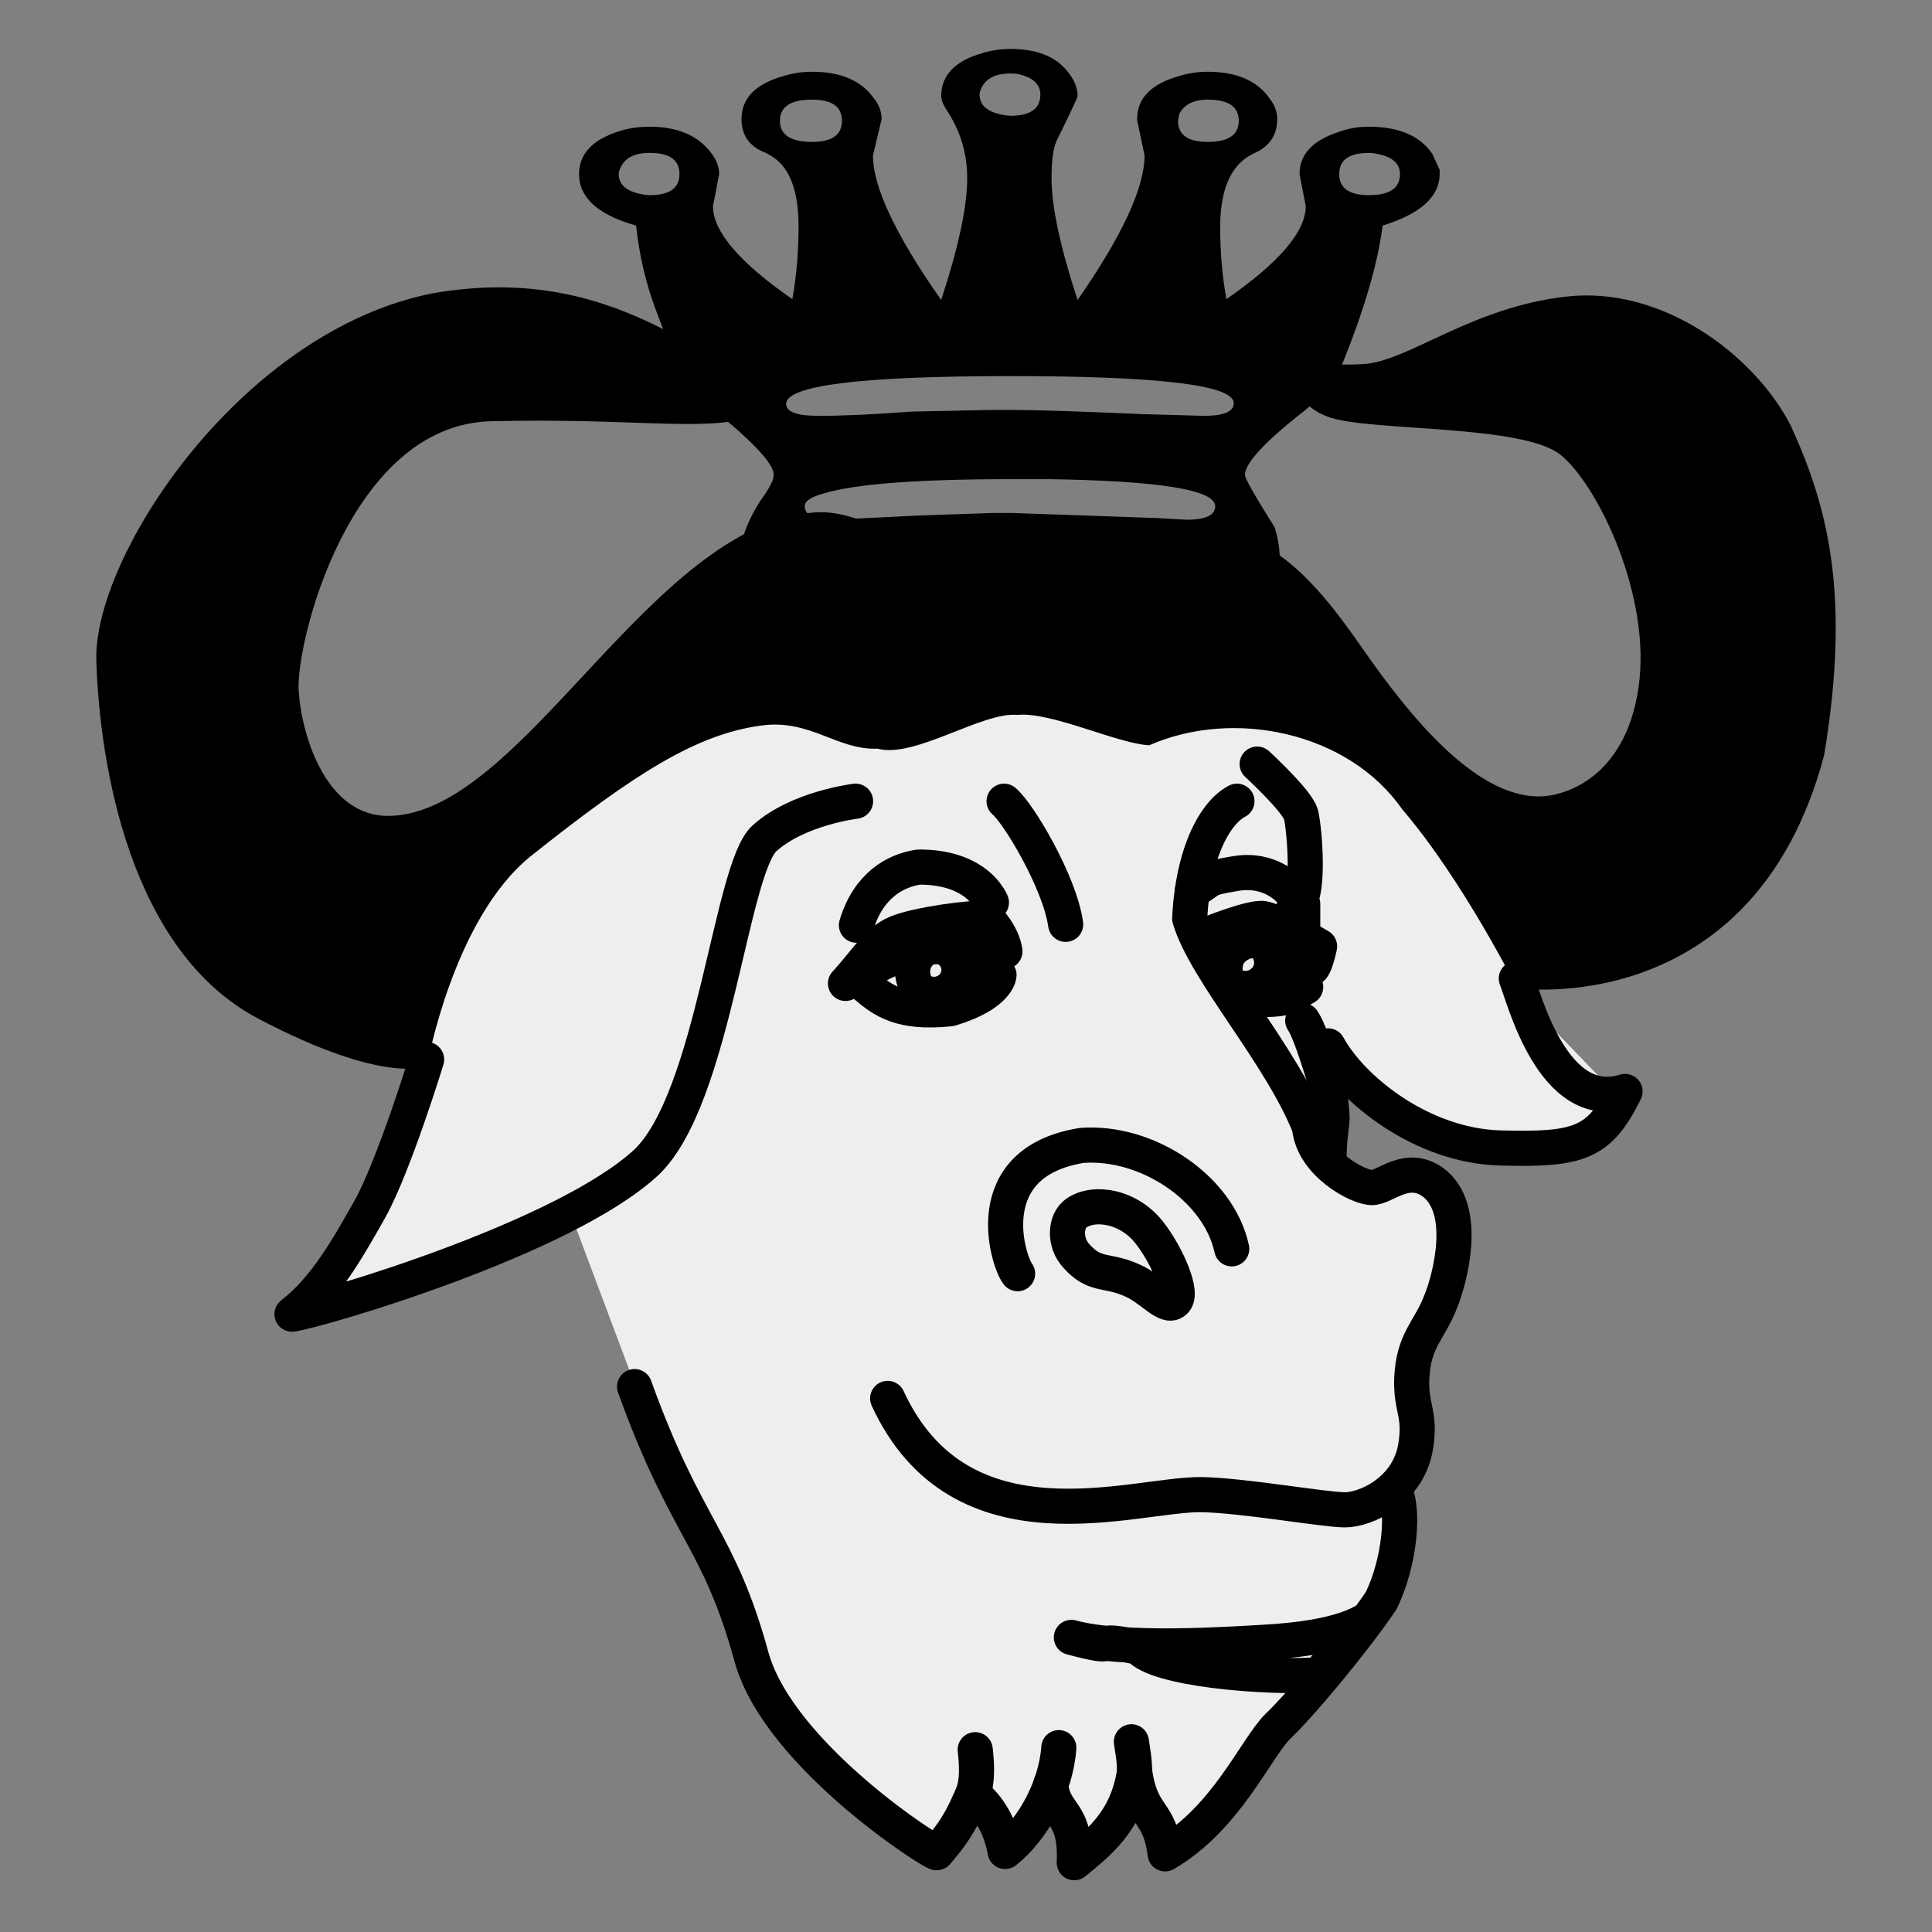 <?xml version="1.0" ?>
<!DOCTYPE svg  PUBLIC '-//W3C//DTD SVG 1.1//EN'  'http://www.w3.org/Graphics/SVG/1.1/DTD/svg11.dtd'>
<svg height="55px" viewBox="0 0 55 55" width="55px" xmlns="http://www.w3.org/2000/svg" xmlns:xlink="http://www.w3.org/1999/xlink" stroke-linecap="round" stroke-linejoin="round" stroke-width="3.5" stroke="#000" fill="#eee">
    <rect x="0" y="0" width="55" height="55" fill="#808080" stroke="none"/>
    <path
       d="m 12.204,29.672 -3.446,7.452 7.545,-2.422 2.236,5.961 3.167,7.079 4.75,4.937 1.77,-1.118 0.838,0.931 0.931,-1.118 1.025,1.118 1.397,-1.304 1.211,1.49 5.775,-6.8 0.652,-3.26 0.279,-3.074 1.118,-3.819 -0.652,-2.049 -1.397,0.093 -1.304,-0.652 -0.186,-3.633 2.142,2.236 4.098,1.025 1.956,-1.49 -2.608,-2.701 0,-1.211 -1.77,-4.005 -3.819,-3.074 -6.241,-0.745 -5.589,0 -6.241,0.652 -6.334,4.564 -2.142,4.471 0.466,1.025"
       id="path4055"
       style="fill:#eee;fill-opacity:1;stroke:none" />
    <path
       d="m 15.098,24.382 c 3.008,-2.394 4.735,-3.474 6.561,-3.726 1.404,-0.199 2.17,0.705 3.322,0.657 1.057,0.288 2.979,-1.057 3.987,-0.961 0.96,-0.096 2.835,0.817 3.747,0.865 2.4,-1.056 5.668,-0.384 7.205,1.825 1.729,2.017 3.266,5.092 3.266,5.092 0,0 6.725,0.961 8.742,-6.629 0.769,-4.611 0.096,-7.109 -0.961,-9.415 -1.057,-2.017 -3.651,-3.939 -6.341,-3.651 -2.69,0.288 -4.515,1.825 -5.764,1.921 -1.249,0.096 -2.306,-0.192 -2.306,-0.192 0,0 0.096,1.345 1.345,1.729 1.249,0.384 5.476,0.192 6.533,1.057 1.057,0.865 2.594,4.035 2.21,6.629 -0.384,2.594 -2.118,3.017 -2.594,3.074 -1.926,0.231 -3.925,-2.27 -5.284,-4.227 -1.476,-2.126 -2.743,-3.467 -5.188,-3.555 -1.924,-0.067 -4.035,1.883 -4.753,1.882 -1.392,0.142 -3.675,-2.311 -5.623,-2.17 -4.681,0.339 -8.31,8.575 -12.122,8.64 -1.76,0.03 -2.481,-2.204 -2.577,-3.549 -0.096,-1.345 1.441,-7.589 5.476,-7.686 4.035,-0.096 5.956,0.288 7.301,-0.096 1.345,-0.384 1.876,-1.305 2.114,-1.729 -0.407,0.17 -1.063,0.48 -2.475,0.152 C 19.384,9.938 17.044,7.542 12.348,8.344 6.873,9.401 2.645,15.837 2.742,18.816 c 0.096,2.978 0.961,8.262 4.611,10.183 3.651,1.921 4.803,1.345 4.803,1.345 0,0 0.737,-4.171 2.942,-5.962 z"
       id="path630"
       style="fill:#000;fill-opacity:1;fill-rule:nonzero;stroke:none" />
    <g
       transform="translate(74.948,4.456)"
       id="g3147"
       style="fill:none;stroke:#000;stroke-linecap:round;stroke-linejoin:round;stroke-opacity:1">
      <path
         d="m -44.806,45.296 c -0.075,1.13 -0.748,2.34 -1.529,2.955 -0.142,-0.822 -0.585,-1.413 -0.925,-1.617 -0.251,0.554 -0.408,0.944 -1.019,1.651 0,0.096 -4.448,-2.714 -5.264,-5.531 -0.938,-3.439 -1.852,-3.609 -3.34,-7.736"
         id="path629"
         style="fill:none;stroke:#000;stroke-width:1;stroke-linecap:round;stroke-linejoin:round;stroke-miterlimit:4;stroke-opacity:1;stroke-dasharray:none;stroke-dashoffset:0" />
      <path
         d="m -62.803,25.705 c 0,0 -0.927,3.029 -1.622,4.273 -0.63,1.111 -1.265,2.249 -2.21,2.978 0.82,-0.119 7.759,-2.158 10.087,-4.323 1.921,-1.825 2.402,-8.358 3.362,-9.223 0.961,-0.865 2.594,-1.057 2.594,-1.057"
         id="path631"
         style="fill:none;stroke:#000;stroke-width:1;stroke-linecap:round;stroke-linejoin:round;stroke-miterlimit:4;stroke-opacity:1;stroke-dasharray:none;stroke-dashoffset:0" />
      <path
         d="m -31.781,23.401 c 0.221,0.541 1.039,3.852 3.094,3.214 -0.731,1.472 -1.28,1.672 -3.555,1.609 -2.25,-0.064 -4.234,-1.682 -4.9,-2.906 -0.142,0.579 0.192,1.873 0.096,2.258 -0.034,0.353 -0.067,0.468 -0.067,1.061"
         id="path632"
         style="fill:none;stroke:#000;stroke-width:1;stroke-linecap:round;stroke-linejoin:round;stroke-miterlimit:4;stroke-opacity:1;stroke-dasharray:none;stroke-dashoffset:0" />
      <path
         d="m -39.883,31.096 c -0.373,-1.731 -2.417,-3.085 -4.271,-2.944 -2.978,0.48 -2.114,3.266 -1.825,3.651"
         id="path634"
         style="fill:none;stroke:#000;stroke-width:1;stroke-linecap:round;stroke-linejoin:round;stroke-miterlimit:4;stroke-opacity:1;stroke-dasharray:none;stroke-dashoffset:0" />
      <path
         d="m -44.305,30.078 c 0.509,-0.355 1.514,-0.197 2.105,0.593 0.461,0.601 0.958,1.703 0.69,1.922 -0.234,0.218 -0.656,-0.361 -1.203,-0.597 -0.728,-0.333 -1.057,-0.094 -1.592,-0.697 -0.355,-0.378 -0.324,-0.995 0,-1.221 z"
         id="path635"
         style="font-size:12px;fill:none;stroke:#000;stroke-width:1;stroke-linecap:round;stroke-linejoin:round;stroke-miterlimit:4;stroke-opacity:1;stroke-dasharray:none;stroke-dashoffset:0" />
      <path
         d="m -39.735,18.353 c -0.6,0.312 -1.249,1.417 -1.345,3.338 0.432,1.489 2.594,3.867 3.41,5.932 0.096,1.057 1.393,1.729 1.777,1.729 0.384,0 0.986,-0.678 1.729,-0.159 1.04,0.761 0.484,2.77 0.241,3.377 -0.328,0.866 -0.787,1.102 -0.835,2.218 -0.034,0.834 0.259,1.003 0.114,1.913 -0.199,1.292 -1.441,1.825 -2.017,1.825 -0.576,0 -2.903,-0.414 -4.083,-0.433 -1.9,-0.029 -6.852,1.773 -8.934,-2.739"
         id="path636"
         style="fill:none;stroke:#000;stroke-width:1;stroke-linecap:round;stroke-linejoin:round;stroke-miterlimit:4;stroke-opacity:1;stroke-dasharray:none;stroke-dashoffset:0" />
      <path
         d="m -35.26,37.959 c 0.297,0.501 0.173,2.06 -0.373,3.157 -0.737,1.095 -2.284,2.96 -2.938,3.573 -0.642,0.649 -1.463,2.612 -3.208,3.63 -0.163,-1.286 -0.684,-1.002 -0.869,-2.354 -0.213,1.449 -1.062,2.059 -1.718,2.606 0.071,-1.488 -0.614,-1.35 -0.668,-2.231"
         id="path637"
         style="fill:none;stroke:#000;stroke-width:1;stroke-linecap:round;stroke-linejoin:round;stroke-miterlimit:4;stroke-opacity:1;stroke-dasharray:none;stroke-dashoffset:0" />
      <path
         d="m -46.364,18.353 c 0.408,0.336 1.585,2.304 1.753,3.505"
         id="path638"
         style="fill:none;stroke:#000;stroke-width:1;stroke-linecap:round;stroke-linejoin:round;stroke-miterlimit:4;stroke-opacity:1;stroke-dasharray:none;stroke-dashoffset:0" />
      <path
         d="m -39.159,17.296 c 0,0 1.153,1.057 1.249,1.441 0.096,0.384 0.288,2.498 -0.192,2.594"
         id="path639"
         style="fill:none;stroke:#000;stroke-width:1;stroke-linecap:round;stroke-linejoin:round;stroke-miterlimit:4;stroke-opacity:1;stroke-dasharray:none;stroke-dashoffset:0" />
      <path
         d="m -37.862,24.598 c 0.281,0.406 0.773,2.202 0.773,2.202"
         id="path640"
         style="fill:none;stroke:#000;stroke-width:1;stroke-linecap:round;stroke-linejoin:round;stroke-miterlimit:4;stroke-opacity:1;stroke-dasharray:none;stroke-dashoffset:0" />
      <path
         d="m -37.862,22.004 c 0,0 0,-0.721 0,-0.721"
         id="path641"
         style="fill:none;stroke:#000;stroke-width:1;stroke-linecap:round;stroke-linejoin:round;stroke-miterlimit:4;stroke-opacity:1;stroke-dasharray:none;stroke-dashoffset:0" />
      <path
         d="m -40.648,22.172 c 0,0 1.297,-0.528 1.657,-0.48 0.36,0.048 1.609,0.793 1.609,0.793 0,0 -0.144,0.697 -0.264,0.624 -0.12,-0.072 -0.528,-0.697 -1.033,-0.769 -0.504,-0.072 -1.969,-0.168 -1.969,-0.168 z"
         id="path642"
         style="fill:none;stroke:#000;stroke-width:1;stroke-linecap:round;stroke-linejoin:round;stroke-miterlimit:4;stroke-opacity:1;stroke-dasharray:none;stroke-dashoffset:0" />
      <path
         d="m -39.121,22.305 c -0.47,-0.017 -0.981,0.27 -0.952,0.855 0.024,0.461 0.311,0.614 0.765,0.65 0.523,0.04 0.838,-0.284 0.823,-0.726 -0.012,-0.363 -0.229,-0.765 -0.636,-0.78 z"
         id="path643"
         style="font-size:12px;fill:none;stroke:#000;stroke-width:1;stroke-linecap:round;stroke-linejoin:round;stroke-miterlimit:4;stroke-opacity:1;stroke-dasharray:none;stroke-dashoffset:0" />
      <path
         d="m -46.34,22.628 c 0,0 -0.024,-0.409 -0.504,-0.937 -0.384,-0.048 -1.993,0.168 -2.57,0.408 -0.576,0.24 -0.865,0.793 -1.465,1.441 0.817,-0.504 1.554,-0.875 2.281,-1.009 0.936,-0.168 2.258,0.096 2.258,0.096 z"
         id="path644"
         style="fill:none;stroke:#000;stroke-width:1;stroke-linecap:round;stroke-linejoin:round;stroke-miterlimit:4;stroke-opacity:1;stroke-dasharray:none;stroke-dashoffset:0" />
      <path
         d="m -50.327,23.589 c 0.528,0.456 1.035,0.817 2.427,0.673 1.368,-0.408 1.392,-0.961 1.392,-0.961"
         id="path645"
         style="fill:none;stroke:#000;stroke-width:1;stroke-linecap:round;stroke-linejoin:round;stroke-miterlimit:4;stroke-opacity:1;stroke-dasharray:none;stroke-dashoffset:0" />
      <path
         d="m -48.139,22.357 c -0.566,0.088 -0.915,0.546 -0.813,1.003 0.082,0.388 0.398,0.731 0.897,0.711 0.591,-0.046 0.915,-0.457 0.843,-0.955 -0.084,-0.438 -0.508,-0.822 -0.927,-0.759 z"
         id="path646"
         style="fill:none;stroke:#000;stroke-width:1;stroke-linecap:round;stroke-linejoin:round;stroke-miterlimit:4;stroke-opacity:1;stroke-dasharray:none;stroke-dashoffset:0" />
      <path
         d="m -50.567,21.883 c 0.336,-1.128 1.105,-1.56 1.778,-1.656 1.465,-8.6e-5 1.945,0.745 2.065,1.009"
         id="path647"
         style="fill:none;stroke:#000;stroke-width:1;stroke-linecap:round;stroke-linejoin:round;stroke-miterlimit:4;stroke-opacity:1;stroke-dasharray:none;stroke-dashoffset:0" />
      <path
         d="m -41.008,20.923 c 0.624,-0.384 0.36,-0.361 1.201,-0.505 1.032,-0.192 1.585,0.48 1.585,0.48"
         id="path648"
         style="fill:none;stroke:#000;stroke-width:1;stroke-linecap:round;stroke-linejoin:round;stroke-miterlimit:4;stroke-opacity:1;stroke-dasharray:none;stroke-dashoffset:0" />
      <path
         d="m -39.842,23.883 c 0.308,0.036 0.688,0.144 1.116,0.108 0.452,-0.02 0.616,-0.16 0.948,-0.348"
         id="path652"
         style="fill:none;stroke:#000;stroke-width:1;stroke-linecap:round;stroke-linejoin:round;stroke-miterlimit:4;stroke-opacity:1;stroke-dasharray:none;stroke-dashoffset:0" />
      <path
         d="m -35.996,41.625 c -0.709,0.472 -2.019,0.619 -2.981,0.672 -0.929,0.051 -3.995,0.267 -5.471,-0.14 1.544,0.407 0.419,-0.033 1.92,0.284 0.484,0.622 3.586,0.879 5.104,0.783 0.375,-0.388 1.034,-1.124 1.427,-1.599 z"
         id="path656"
         style="fill:none;stroke:#000;stroke-width:1;stroke-linecap:round;stroke-linejoin:round;stroke-miterlimit:4;stroke-opacity:1;stroke-dasharray:none;stroke-dashoffset:0" />
      <path
         d="m -48.072,23.155 a 0.288,0.304 0 1 1 -0.576,0 0.288,0.304 0 1 1 0.576,0 z"
         id="path657"
         style="fill:none;stroke:#000;stroke-width:1;stroke-linecap:round;stroke-linejoin:round;stroke-miterlimit:4;stroke-opacity:1;stroke-dasharray:none" />
      <path
         d="m -39.242,22.949 a 0.252,0.266 0 0 1 -0.504,0 0.252,0.266 0 1 1 0.504,0 z"
         id="path658"
         style="fill:none;stroke:#000;stroke-width:1;stroke-linecap:round;stroke-linejoin:round;stroke-miterlimit:4;stroke-opacity:1;stroke-dasharray:none" />
      <path
         d="m -47.254,46.61 c 0.136,-0.339 0.119,-0.814 0.068,-1.256"
         id="path736"
         style="fill:none;stroke:#000;stroke-width:1;stroke-linecap:round;stroke-linejoin:round;stroke-miterlimit:4;stroke-opacity:1;stroke-dasharray:none;stroke-dashoffset:0" />
      <path
         d="m -42.65,45.976 c 0,-0.339 -0.05,-0.565 -0.089,-0.847"
         id="path737"
         style="fill:none;stroke:#000;stroke-width:1;stroke-linecap:round;stroke-linejoin:round;stroke-miterlimit:4;stroke-opacity:1;stroke-dasharray:none;stroke-dashoffset:0" />
    </g>
    <g
       transform="matrix(0.49,0,0,0.334,-272.142,-123.025)"
       id="layer1-5"
       style="stroke:none">
      <path
         d="m 602.145,411.484 c 0,0.768 0.552,1.153 1.657,1.153 l 4.971,-0.36 c -6e-5,0 1.441,-0.072 4.323,-0.216 l 1.081,0 8.429,0.432 1.729,0.144 c 1.105,0 1.657,-0.384 1.657,-1.153 -6e-5,-1.393 -3.218,-2.161 -9.654,-2.305 l -2.233,0 c -5.428,0 -9.054,0.408 -10.879,1.225 -0.72,0.288 -1.081,0.648 -1.081,1.081 m -9.006,-30.115 c -0.913,0 -1.489,0.456 -1.729,1.369 -0.048,0.144 -0.072,0.288 -0.072,0.432 0,0.913 0.456,1.489 1.369,1.729 0.144,0.048 0.288,0.072 0.432,0.072 1.153,0 1.729,-0.6 1.729,-1.801 0,-1.201 -0.576,-1.801 -1.729,-1.801 m 9.438,-4.539 c -1.249,0 -1.873,0.6 -1.873,1.801 0,1.201 0.624,1.801 1.873,1.801 1.153,0 1.729,-0.6 1.729,-1.801 0,-1.201 -0.576,-1.801 -1.729,-1.801 m 22.983,0 c -0.817,0 -1.369,0.408 -1.657,1.225 l -0.072,0.576 c -6e-5,1.201 0.576,1.801 1.729,1.801 1.201,0 1.801,-0.6 1.801,-1.801 -6e-5,-1.201 -0.6,-1.801 -1.801,-1.801 m 9.366,4.539 c -1.153,0 -1.729,0.6 -1.729,1.801 -6e-5,1.201 0.576,1.801 1.729,1.801 1.201,0 1.801,-0.6 1.801,-1.801 -7e-5,-0.913 -0.456,-1.489 -1.369,-1.729 -0.144,-0.048 -0.288,-0.072 -0.432,-0.072 m -5.187,34.438 c -6e-5,1.345 -2.474,2.281 -7.421,2.81 l -6.988,0.432 -1.297,0 c -5.86,0 -10.327,-0.504 -13.401,-1.513 -1.489,-0.432 -2.233,-1.009 -2.233,-1.729 0,-1.393 0.384,-2.978 1.153,-4.755 0.528,-1.057 0.793,-1.801 0.793,-2.233 0,-0.913 -1.105,-2.69 -3.314,-5.331 -1.201,-1.393 -1.897,-2.354 -2.089,-2.882 0,-0.288 -0.144,-0.937 -0.432,-1.945 l -0.937,-3.602 c -0.624,-2.354 -1.033,-4.851 -1.225,-7.493 -2.209,-0.913 -3.314,-2.378 -3.314,-4.395 0,-1.729 0.792,-2.954 2.378,-3.674 0.528,-0.24 1.105,-0.36 1.729,-0.36 1.585,0 2.762,0.72 3.53,2.161 0.336,0.624 0.504,1.249 0.504,1.873 l -0.36,2.738 c 0,2.161 1.537,4.803 4.611,7.925 0.24,-1.969 0.36,-4.035 0.36,-6.196 0,-3.218 -0.576,-5.259 -1.729,-6.124 -0.096,-0.096 -0.192,-0.168 -0.288,-0.216 -0.865,-0.528 -1.297,-1.465 -1.297,-2.81 0,-1.777 0.817,-3.002 2.45,-3.674 0.528,-0.24 1.081,-0.36 1.657,-0.36 1.681,0 2.882,0.768 3.602,2.305 0.288,0.528 0.432,1.105 0.432,1.729 l -0.504,3.098 c 0,2.69 1.321,6.796 3.963,12.32 1.009,-4.515 1.513,-7.973 1.513,-10.375 -6e-5,-2.017 -0.36,-3.866 -1.081,-5.548 -0.288,-0.624 -0.432,-1.105 -0.432,-1.441 -6e-5,-1.777 0.792,-3.002 2.378,-3.674 0.528,-0.24 1.081,-0.36 1.657,-0.36 1.681,0 2.858,0.793 3.53,2.378 0.24,0.528 0.36,1.081 0.36,1.657 -5e-5,0.096 -0.408,1.369 -1.225,3.818 -0.192,0.624 -0.288,1.681 -0.288,3.17 -5e-5,2.402 0.504,5.86 1.513,10.375 2.594,-5.476 3.89,-9.582 3.89,-12.32 l -0.432,-3.026 0,-0.072 c -7e-5,-1.777 0.816,-3.002 2.45,-3.674 0.528,-0.24 1.081,-0.36 1.657,-0.36 1.681,0 2.882,0.768 3.602,2.305 0.288,0.528 0.432,1.105 0.432,1.729 -6e-5,1.345 -0.432,2.305 -1.297,2.882 -1.345,0.865 -2.017,2.978 -2.017,6.34 -6e-5,2.113 0.12,4.155 0.36,6.124 3.074,-3.122 4.611,-5.764 4.611,-7.925 l -0.36,-2.738 c -6e-5,-1.681 0.768,-2.882 2.305,-3.602 0.528,-0.288 1.105,-0.432 1.729,-0.432 1.729,0 2.954,0.768 3.674,2.305 l 0.432,1.369 0,0.36 c -6e-5,1.921 -1.105,3.386 -3.314,4.395 -0.288,3.314 -1.105,7.373 -2.45,12.176 -0.096,0.384 -0.144,0.672 -0.144,0.865 -6e-5,0.336 -0.36,0.889 -1.081,1.657 l -0.865,1.081 c -2.306,2.642 -3.458,4.467 -3.458,5.476 -6e-5,0.288 0.576,1.777 1.729,4.467 0.192,0.961 0.288,1.801 0.288,2.522 m -15.634,-41.21 c -0.913,0 -1.489,0.456 -1.729,1.369 -0.048,0.144 -0.072,0.288 -0.072,0.432 -6e-5,0.913 0.456,1.489 1.369,1.729 0.144,0.048 0.288,0.072 0.432,0.072 1.153,0 1.729,-0.6 1.729,-1.801 -6e-5,-0.865 -0.408,-1.441 -1.225,-1.729 -0.144,-0.048 -0.312,-0.072 -0.504,-0.072 m 12.968,28.098 c -6e-5,-1.537 -4.323,-2.305 -12.968,-2.305 -8.694,0 -13.04,0.793 -13.04,2.378 0,0.672 0.624,1.009 1.873,1.009 1.441,0 3.242,-0.12 5.403,-0.36 l 4.683,-0.144 1.153,0 c 1.345,0 3.89,0.12 7.637,0.36 l 3.53,0.144 c 1.153,0 1.729,-0.36 1.729,-1.081"
         id="path1742"
         style="font-size:12px;font-style:normal;font-weight:normal;fill:#000;fill-opacity:1;stroke:none;font-family:Bitstream Vera Sans" />
    </g>
</svg>
